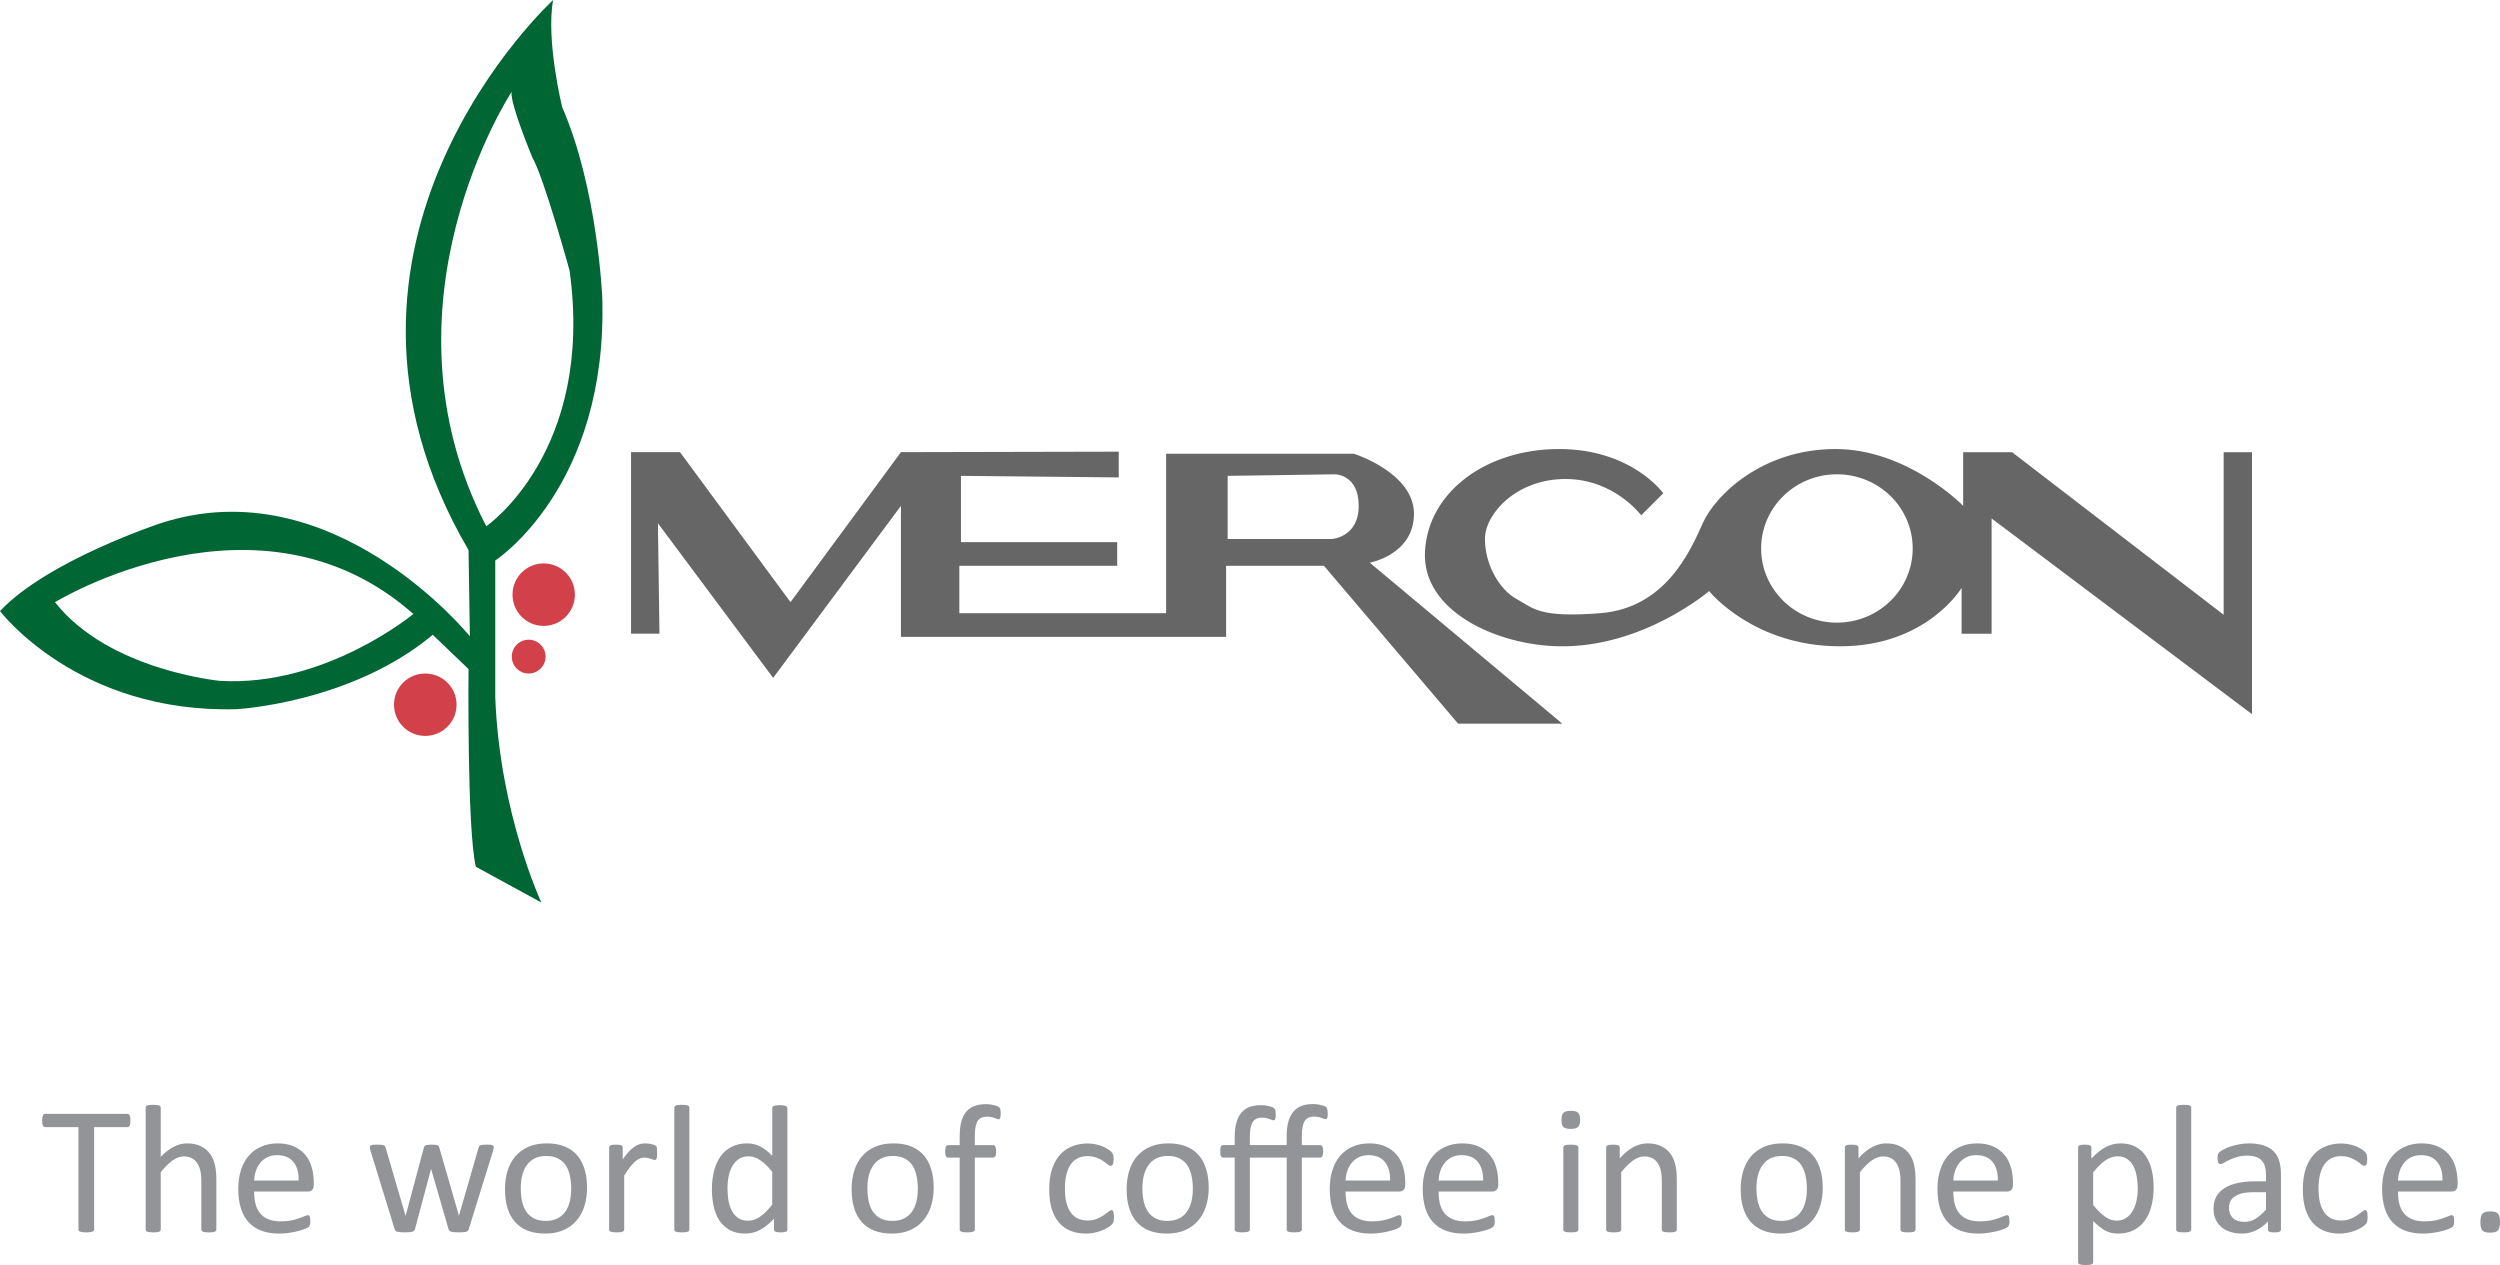 <svg xmlns="http://www.w3.org/2000/svg" width="400" height="202.405"><path d="M91.983 95.146c0 2.765-2.25 5-5 5s-4.98-2.235-4.98-5c0-2.77 2.23-5 4.98-5 2.75 0 5 2.23 5 5M87.293 105.054c0 1.497-1.22 2.708-2.71 2.708-1.487 0-2.696-1.21-2.696-2.708 0-1.49 1.21-2.7 2.695-2.7 1.49 0 2.71 1.21 2.71 2.7M73.05 112.743c0 2.765-2.24 5.003-5.017 5.003-2.76 0-4.994-2.238-4.994-5.003 0-2.753 2.233-4.98 4.993-4.98 2.777 0 5.016 2.227 5.016 4.98" fill="#d24149"/><path d="M89.94 17.118c5.698 13.09 6.42 30.447 6.42 30.447.946 30.45-17.118 42.11-17.118 42.11v21.888c.694 18.55 7.372 32.834 7.372 32.834l-10.477-5.718c-1.427-5.943-1.172-31.63-1.172-31.63l-5.725-5.483C56.138 112.51 37.833 113.47 37.833 113.47 12.373 114.163 0 97.77 0 97.77c7.608-8.096 25.692-14.047 25.692-14.047C53.297 74.696 75.18 101.81 75.18 101.81l-.215-13.802C46.153 38.764 88.502 0 88.502 0c-1.178 6.4 1.437 17.118 1.437 17.118m-8.093-2.4S59.482 48.756 77.803 84.2c0 0 17.368-11.887 13.324-40.927 0 0-4.044-14.73-5.945-18.07 0 0-3.574-8.556-3.335-10.484m-46.615 94.22c16.867.965 30.906-10.704 30.906-10.704C41.388 76.356 8.8 96.348 8.8 96.348c8.574 10.938 26.432 12.593 26.432 12.593" fill="#063"/><path d="M219.155 90.026s7.078-1.26 7.078-7.83c0-6.562-9.6-9.594-9.6-9.594H186.58v25.51h-33.086V90.53h25.258v-3.788h-24.997V76.137l25.244.25v-4.12l-34.848.077-17.67 23.998-17.678-23.998h-7.836v29.043h4.55l-.25-17.67 18.437 24.744 20.447-27.524v20.96h52.026V90.53h15.656l21.457 25.252h16.677l-30.812-25.756zm-6.053-3.788h-16.677v-10.1l17.18-.25s3.787 0 3.787 5.048c0 5.05-4.29 5.302-4.29 5.302" fill="#666"/><path d="M355.785 72.35v26.01L321.93 72.35h-7.823v8.58s-8.836-9.085-20.452-9.085c-11.618 0-19.19 7.322-21.215 11.87-2.018 4.54-6.013 13.59-16.414 14.396-9.823.758-10.603-.762-13.384-2.276-2.78-1.515-5.054-5.56-5.054-9.597 0-4.043 5.054-9.598 12.878-9.598 7.836 0 12.122 5.812 12.122 5.812l3.536-3.537s-5.043-7.07-16.67-7.07c-11.614 0-20.955 6.814-21.46 16.41-.5 9.6 11.62 14.99 21.46 15.153 13.452.23 24-8.834 24-8.834s7.07 8.834 20.96 8.834 19.44-9.344 19.44-9.344v7.33h4.8v-18.44l41.666 31.316V72.35h-4.535zm-61.877 27.27c-6.694 0-12.127-5.313-12.127-11.866 0-6.556 5.434-11.867 12.128-11.867 6.7 0 12.122 5.31 12.122 11.867 0 6.553-5.422 11.866-12.122 11.866" fill="#666"/><g font-size="37" fill="#929497" font-family="Calibri"><path d="M20.868 179.294c0 .185-.01.345-.03.48-.02.137-.053.25-.1.337-.04.08-.094.137-.162.176-.058.04-.126.058-.204.058h-5.31v16.37c0 .08-.02.147-.06.205-.038.058-.106.106-.204.145-.097.03-.228.054-.394.073-.155.03-.355.044-.598.044-.233 0-.433-.015-.598-.044-.165-.02-.297-.044-.394-.073-.097-.04-.165-.087-.204-.146-.04-.06-.06-.127-.06-.205v-16.37H7.24c-.077 0-.15-.02-.22-.06-.057-.038-.106-.096-.144-.174-.04-.087-.073-.2-.103-.335-.02-.136-.03-.296-.03-.48 0-.186.01-.346.03-.483.03-.146.064-.262.103-.35.038-.087.087-.15.145-.19.07-.038.143-.058.22-.058h13.132c.078 0 .146.02.204.058.068.04.122.103.16.19.05.088.083.204.103.35.018.137.028.297.028.482M34.618 196.73c0 .077-.02.145-.06.204-.037.048-.1.092-.188.13-.088.04-.21.07-.365.09-.156.018-.35.028-.584.028-.242 0-.44-.01-.597-.03-.155-.02-.277-.048-.365-.087-.087-.04-.15-.083-.19-.13-.038-.06-.058-.128-.058-.205v-7.69c0-.75-.058-1.352-.175-1.81-.116-.456-.287-.85-.51-1.18-.224-.33-.516-.584-.876-.76-.35-.175-.76-.262-1.226-.262-.604 0-1.207.214-1.81.642-.603.428-1.235 1.055-1.896 1.882v9.178c0 .077-.02.145-.06.204-.038.048-.1.092-.19.13-.086.04-.208.07-.363.09-.156.018-.355.028-.6.028-.232 0-.426-.01-.582-.03-.156-.02-.282-.048-.38-.087-.087-.04-.15-.083-.19-.13-.028-.06-.043-.128-.043-.205v-19.493c0-.078.015-.146.044-.205.04-.058.102-.107.19-.146.097-.04.223-.068.38-.087.155-.02.35-.03.582-.03.244 0 .443.01.6.03.154.018.276.047.363.086.087.04.15.088.19.146.038.06.058.127.058.205v7.864c.69-.73 1.386-1.27 2.086-1.62.7-.36 1.406-.54 2.116-.54.875 0 1.61.152 2.203.454.603.292 1.09.686 1.46 1.182.368.496.63 1.08.787 1.75.165.662.248 1.464.248 2.408v7.996M50.203 189.595c0 .38-.097.65-.29.817-.186.155-.4.233-.643.233h-8.61c0 .73.074 1.386.22 1.97.146.584.39 1.085.73 1.503.34.418.783.74 1.327.963.545.225 1.21.336 2 .336.622 0 1.176-.048 1.663-.145.486-.106.904-.223 1.254-.35.36-.126.652-.238.876-.335.233-.107.408-.16.525-.16.068 0 .127.02.175.058.06.03.102.077.13.146.03.067.05.164.06.29.02.117.03.263.03.438 0 .127-.006.238-.016.336-.01.087-.024.17-.043.248-.01.068-.033.13-.072.19-.03.058-.073.116-.132.174-.048.05-.204.137-.466.263-.263.116-.604.233-1.022.35-.418.116-.904.218-1.46.306-.544.097-1.127.146-1.75.146-1.08 0-2.028-.15-2.845-.453-.807-.302-1.488-.75-2.043-1.343-.554-.593-.972-1.338-1.254-2.232-.283-.895-.424-1.936-.424-3.123 0-1.128.146-2.14.438-3.035.292-.904.71-1.668 1.255-2.29.554-.633 1.22-1.114 2-1.445.777-.34 1.648-.51 2.61-.51 1.032 0 1.907.165 2.627.496.73.33 1.328.778 1.795 1.342.466.554.807 1.21 1.02 1.97.225.75.336 1.55.336 2.407v.438m-2.422-.715c.03-1.265-.25-2.257-.845-2.977-.583-.72-1.454-1.08-2.612-1.08-.593 0-1.113.113-1.56.336-.448.223-.823.52-1.124.89-.303.37-.536.802-.702 1.298-.165.486-.257.997-.277 1.532h7.12M79.002 183.57c0 .067-.01.15-.03.247-.02.097-.053.22-.102.365l-3.866 12.475c-.03.107-.078.194-.146.262-.058.067-.146.12-.263.16-.107.04-.257.063-.452.073-.195.02-.438.03-.73.03-.3 0-.554-.01-.758-.03-.204-.02-.37-.05-.496-.088-.118-.04-.206-.092-.264-.16-.058-.068-.102-.15-.13-.248l-2.76-9.528-.028-.132-.03.13-2.553 9.53c-.03.106-.077.193-.145.26-.06.07-.15.123-.278.162-.126.04-.292.063-.496.073-.194.02-.438.03-.73.03-.3 0-.55-.01-.743-.03-.185-.02-.34-.05-.467-.088-.117-.04-.205-.092-.263-.16-.058-.068-.102-.15-.13-.248l-3.84-12.475c-.047-.146-.08-.268-.1-.365-.02-.097-.03-.18-.03-.248 0-.09.02-.157.058-.205.04-.06.104-.103.19-.132.098-.04.225-.063.38-.073.156-.01.346-.014.57-.014.272 0 .49.01.656.03.165.01.292.033.38.072.087.03.15.078.19.146.038.058.072.13.1.22l3.167 10.825.03.13.03-.13 2.902-10.827c.02-.088.05-.16.088-.22.048-.067.117-.116.204-.145.088-.04.204-.063.35-.073.156-.02.355-.03.6-.03.232 0 .422.01.568.03.155.01.277.034.364.073.087.03.15.073.19.13.038.06.067.128.087.205l3.137 10.856.03.13.013-.13 3.123-10.827c.02-.088.048-.16.087-.22.05-.067.117-.116.204-.145.1-.04.225-.063.38-.073.166-.02.375-.03.628-.03.234 0 .418.006.555.015.146.01.257.034.335.073.088.04.146.083.175.132.04.048.06.116.06.204M93.93 190.018c0 1.07-.142 2.057-.424 2.962-.282.895-.705 1.668-1.27 2.32-.554.65-1.254 1.162-2.1 1.532-.837.36-1.81.54-2.92.54-1.078 0-2.022-.16-2.83-.482-.797-.32-1.463-.788-1.998-1.4-.535-.613-.934-1.358-1.197-2.233-.26-.875-.393-1.868-.393-2.976 0-1.07.137-2.052.41-2.947.28-.904.7-1.683 1.254-2.334.565-.653 1.265-1.16 2.102-1.52.836-.36 1.814-.54 2.932-.54 1.08 0 2.02.162 2.816.483.808.32 1.48.788 2.014 1.4.535.613.934 1.358 1.196 2.233.273.875.41 1.863.41 2.962m-2.54.16c0-.71-.068-1.38-.204-2.013-.127-.632-.34-1.187-.642-1.663-.302-.477-.71-.852-1.226-1.124-.515-.282-1.157-.423-1.926-.423-.71 0-1.323.126-1.838.38-.506.252-.924.612-1.255 1.08-.332.456-.58 1-.745 1.633-.156.632-.233 1.323-.233 2.072 0 .72.063 1.396.19 2.028.135.632.354 1.187.656 1.663.31.468.724.843 1.24 1.125.516.272 1.157.408 1.926.408.7 0 1.308-.126 1.824-.38.515-.252.938-.607 1.27-1.064.33-.458.573-1.003.73-1.635.154-.632.232-1.328.232-2.087M105.14 184.46c0 .213-.006.393-.016.54-.01.145-.03.26-.058.35-.03.077-.068.14-.117.19-.04.038-.098.057-.176.057-.078 0-.175-.02-.292-.058-.107-.05-.233-.094-.38-.133-.135-.048-.29-.092-.466-.13-.175-.04-.365-.06-.57-.06-.242 0-.48.05-.714.146-.234.098-.482.258-.744.482-.253.224-.52.52-.803.89-.282.37-.593.822-.933 1.357v8.638c0 .077-.02.145-.06.204-.038.048-.1.092-.19.13-.086.04-.208.07-.363.09-.157.018-.356.028-.6.028-.233 0-.428-.01-.583-.03-.156-.02-.282-.048-.38-.087-.087-.04-.15-.083-.19-.13-.028-.06-.043-.128-.043-.205v-13.132c0-.078.015-.14.044-.19.03-.058.087-.107.175-.146.087-.048.2-.077.335-.087.137-.02.317-.03.54-.03.214 0 .39.01.526.03.146.01.257.04.335.087.077.04.13.088.16.146.04.05.058.112.058.19v1.91c.36-.524.696-.952 1.007-1.283.32-.33.622-.588.904-.773.282-.194.56-.326.83-.394.283-.078.565-.117.847-.117.127 0 .268.01.423.03.166.01.336.035.51.074.176.04.332.082.468.13.146.05.248.098.306.147.06.05.098.098.117.147.02.04.035.092.045.16.02.068.03.17.03.307.01.126.014.3.014.525M110.3 196.73c0 .077-.02.145-.058.204-.04.048-.102.092-.19.13-.087.04-.21.07-.365.09-.155.018-.355.028-.598.028-.234 0-.43-.01-.584-.03-.156-.02-.283-.048-.38-.087-.087-.04-.15-.083-.19-.13-.03-.06-.043-.128-.043-.205v-19.493c0-.078.014-.146.044-.205.038-.058.102-.107.19-.146.096-.04.223-.068.38-.087.154-.02.35-.03.582-.03.242 0 .442.01.597.03.156.018.278.047.365.086.088.04.15.088.19.146.04.06.058.127.058.205v19.493M125.985 196.73c0 .077-.02.145-.058.204-.03.058-.088.107-.175.146-.078.03-.185.053-.32.073-.138.02-.303.03-.498.03-.204 0-.374-.01-.51-.03-.136-.02-.248-.044-.336-.073-.087-.04-.15-.088-.19-.146-.038-.06-.058-.127-.058-.204v-1.737c-.69.75-1.41 1.333-2.16 1.75-.74.42-1.55.63-2.436.63-.963 0-1.785-.186-2.466-.556-.68-.38-1.235-.885-1.663-1.517-.418-.642-.725-1.39-.92-2.247-.194-.866-.29-1.775-.29-2.73 0-1.127.12-2.144.364-3.048.242-.914.602-1.693 1.078-2.335.477-.642 1.066-1.133 1.766-1.473.71-.35 1.527-.526 2.45-.526.77 0 1.47.172 2.102.512.642.33 1.274.822 1.897 1.474v-7.63c0-.07.015-.132.044-.19.04-.07.107-.117.204-.147.098-.04.22-.07.366-.088.155-.03.35-.044.583-.044.243 0 .442.015.598.044.155.02.277.048.364.087.088.03.15.077.19.145.05.06.073.122.073.19v19.435m-2.422-9.236c-.652-.808-1.284-1.42-1.897-1.84-.603-.427-1.235-.64-1.897-.64-.613 0-1.134.145-1.562.437-.428.293-.778.677-1.05 1.154-.263.476-.457 1.016-.584 1.62-.117.602-.175 1.215-.175 1.838 0 .66.048 1.308.145 1.94.107.632.287 1.197.54 1.693.253.486.588.88 1.007 1.182.418.29.943.437 1.575.437.32 0 .628-.043.92-.13.3-.09.607-.234.92-.44.31-.203.636-.466.976-.787.34-.33.7-.734 1.08-1.21v-5.253M149.39 190.018c0 1.07-.142 2.057-.424 2.962-.282.895-.705 1.668-1.27 2.32-.554.65-1.254 1.162-2.1 1.532-.837.36-1.81.54-2.92.54-1.078 0-2.022-.16-2.83-.482-.797-.32-1.463-.788-1.998-1.4-.535-.613-.934-1.358-1.197-2.233-.26-.875-.393-1.868-.392-2.976 0-1.07.136-2.052.408-2.947.282-.904.7-1.683 1.255-2.334.565-.653 1.265-1.16 2.102-1.52.836-.36 1.814-.54 2.933-.54 1.08 0 2.018.162 2.816.483.808.32 1.48.788 2.014 1.4.535.613.934 1.358 1.197 2.233.273.875.41 1.863.41 2.962m-2.54.16c0-.71-.068-1.38-.204-2.013-.126-.632-.34-1.187-.642-1.663-.302-.477-.71-.852-1.226-1.124-.515-.282-1.157-.423-1.926-.423-.71 0-1.322.126-1.838.38-.506.252-.924.612-1.255 1.08-.33.456-.58 1-.745 1.633-.156.632-.233 1.323-.233 2.072 0 .72.063 1.396.19 2.028.136.632.354 1.187.656 1.663.31.468.725.843 1.24 1.125.516.272 1.158.408 1.926.408.7 0 1.308-.126 1.824-.38.515-.252.94-.607 1.27-1.064.33-.458.573-1.003.73-1.635.154-.632.232-1.328.232-2.087M160.117 178.2c0 .184-.01.335-.03.452-.018.107-.042.194-.072.262-.02.07-.048.117-.087.146-.04.02-.088.03-.146.03-.068 0-.156-.02-.263-.06-.098-.047-.22-.096-.365-.145-.146-.058-.32-.107-.526-.146-.195-.05-.424-.074-.687-.074-.36 0-.666.06-.92.175-.252.118-.456.303-.612.556-.154.243-.266.564-.334.963-.068.388-.102.865-.102 1.43v1.43h2.932c.078 0 .142.018.19.057.06.03.107.088.146.175.05.078.083.18.102.307.03.125.044.28.044.465 0 .35-.044.604-.13.76-.09.155-.206.233-.352.233h-2.932v11.512c0 .077-.02.145-.06.204-.038.048-.106.092-.203.13-.086.04-.208.07-.364.09-.155.018-.35.028-.583.028-.234 0-.428-.01-.584-.03-.157-.02-.283-.048-.38-.087-.088-.04-.15-.083-.19-.13-.04-.06-.058-.128-.058-.205v-11.512H151.7c-.157 0-.274-.078-.352-.234-.077-.155-.116-.408-.116-.76 0-.183.01-.34.03-.465.018-.128.048-.23.086-.308.04-.087.088-.146.146-.175.06-.04.127-.058.205-.058h1.852v-1.358c0-.915.082-1.698.248-2.35.175-.66.437-1.2.788-1.62.35-.417.787-.724 1.313-.918.536-.204 1.163-.306 1.883-.307.34 0 .67.035.992.103.32.058.57.126.744.204.174.068.29.13.35.19.058.058.106.136.145.233.04.088.064.2.073.336.02.126.03.282.03.467M178.232 194.73c0 .166-.005.312-.015.438-.01.117-.03.22-.06.307-.018.078-.047.15-.086.22-.028.057-.106.15-.232.276-.117.118-.322.268-.613.453-.292.175-.623.336-.992.482-.36.136-.754.248-1.182.335-.427.088-.87.132-1.327.132-.944 0-1.78-.156-2.51-.467-.73-.312-1.342-.764-1.838-1.357-.486-.603-.86-1.338-1.124-2.203-.25-.876-.378-1.883-.378-3.02 0-1.294.156-2.403.467-3.327.32-.934.753-1.698 1.298-2.29.554-.594 1.2-1.032 1.94-1.314.75-.292 1.556-.438 2.422-.438.418 0 .822.04 1.21.117.4.078.765.18 1.095.306.33.126.623.272.876.437.264.165.453.306.57.423.117.117.194.21.233.277.05.068.088.15.117.248.03.088.05.19.06.307.008.116.013.262.013.437 0 .38-.044.646-.13.802-.09.146-.196.22-.322.22-.145 0-.315-.08-.51-.235-.185-.165-.423-.345-.715-.54-.292-.194-.647-.37-1.065-.525-.408-.165-.895-.248-1.46-.248-1.156 0-2.047.448-2.67 1.342-.612.886-.918 2.174-.918 3.867 0 .846.078 1.59.233 2.232.166.633.404 1.163.715 1.59.31.43.69.75 1.138.964.457.203.978.305 1.56.305.556 0 1.042-.087 1.46-.263.42-.175.78-.364 1.08-.57.31-.213.57-.402.773-.568.215-.175.38-.262.498-.262.068 0 .126.02.175.058.048.04.087.107.116.204.038.088.063.205.072.35.02.137.03.302.03.497M193.393 190.018c0 1.07-.14 2.057-.424 2.962-.283.895-.706 1.668-1.27 2.32-.554.65-1.255 1.162-2.1 1.532-.837.36-1.81.54-2.92.54-1.08 0-2.022-.16-2.83-.482-.797-.32-1.464-.788-2-1.4-.534-.613-.932-1.358-1.195-2.233s-.394-1.868-.394-2.976c0-1.07.137-2.052.41-2.947.282-.904.7-1.683 1.254-2.334.565-.653 1.265-1.16 2.1-1.52.838-.36 1.816-.54 2.934-.54 1.08 0 2.02.162 2.816.483.807.32 1.48.788 2.014 1.4.535.613.933 1.358 1.196 2.233.272.875.41 1.863.41 2.962m-2.54.16c0-.71-.068-1.38-.204-2.013-.127-.632-.34-1.187-.642-1.663-.302-.477-.71-.852-1.226-1.124-.516-.282-1.158-.423-1.926-.423-.71 0-1.323.126-1.838.38-.506.252-.924.612-1.255 1.08-.33.456-.58 1-.744 1.633-.157.632-.235 1.323-.235 2.072 0 .72.063 1.396.19 2.028.136.632.355 1.187.657 1.663.31.468.724.843 1.24 1.125.515.272 1.157.408 1.926.408.7 0 1.308-.126 1.823-.38.517-.252.94-.607 1.27-1.064.332-.458.575-1.003.73-1.635.156-.632.234-1.328.234-2.087M212.438 178.185c0 .31-.025.535-.073.67-.05.137-.136.205-.263.205-.078 0-.17-.02-.277-.058-.097-.04-.224-.083-.38-.13-.145-.06-.316-.108-.51-.147-.195-.05-.418-.073-.67-.073-.72 0-1.232.248-1.533.744-.292.496-.438 1.29-.438 2.378v1.445h2.933c.077 0 .146.018.204.057.06.03.108.088.147.175.048.078.083.18.102.307.018.125.028.28.028.465 0 .35-.044.604-.13.76-.08.155-.196.233-.35.233h-2.934v11.512c0 .077-.02.145-.058.204-.04.048-.107.092-.205.13-.086.04-.208.07-.363.09-.156.018-.35.028-.584.028-.234 0-.428-.01-.584-.03-.156-.02-.283-.048-.38-.087-.088-.04-.15-.083-.19-.13-.04-.06-.058-.128-.058-.205v-11.512h-5.895v11.512c0 .077-.02.145-.058.204-.04.048-.108.092-.205.13-.088.04-.21.07-.365.09-.156.018-.35.028-.584.028-.233 0-.428-.01-.583-.03-.156-.02-.283-.048-.38-.087-.087-.04-.15-.083-.19-.13-.038-.06-.058-.128-.058-.205v-11.512h-1.853c-.155 0-.272-.078-.35-.234-.078-.155-.117-.408-.117-.76 0-.183.01-.34.03-.465.02-.128.048-.23.087-.308.04-.087.087-.146.146-.175.058-.04.126-.058.204-.058h1.853v-1.242c0-.904.088-1.677.263-2.32.175-.65.437-1.186.788-1.604.35-.42.783-.725 1.298-.92.525-.204 1.133-.306 1.824-.306.428 0 .803.04 1.124.117.32.068.583.146.787.233.097.04.174.088.233.146.058.058.107.136.146.234.038.087.062.2.072.335.02.127.03.282.03.467 0 .31-.025.54-.074.686-.05.136-.136.204-.263.204-.078 0-.17-.02-.277-.058-.097-.05-.224-.098-.38-.146-.155-.06-.33-.107-.525-.146-.194-.05-.418-.073-.67-.073-.72 0-1.226.248-1.518.744-.292.497-.438 1.29-.438 2.38v1.27h5.895v-1.417c0-.904.087-1.678.262-2.32.185-.65.453-1.186.803-1.604.35-.42.783-.726 1.298-.92.526-.205 1.134-.307 1.824-.307.417 0 .787.04 1.108.117.33.068.598.146.803.233.088.04.16.088.22.146.068.057.116.135.145.232.04.088.064.2.073.336.02.126.03.282.03.467M224.834 189.595c0 .38-.097.65-.292.817-.184.155-.398.233-.642.233h-8.608c0 .73.073 1.386.22 1.97.145.584.388 1.085.728 1.503.34.418.783.74 1.328.963.545.225 1.21.336 2 .336.622 0 1.176-.048 1.662-.145.487-.106.905-.223 1.255-.35.36-.126.652-.238.876-.335.234-.107.41-.16.526-.16.068 0 .126.02.175.058.06.03.103.077.132.146.03.067.05.164.06.29.018.117.028.263.028.438 0 .127-.005.238-.015.336-.01.087-.024.17-.044.248-.008.068-.033.13-.072.19-.03.058-.072.116-.13.174-.05.05-.205.137-.468.263-.262.116-.603.233-1.02.35-.42.116-.906.218-1.46.306-.545.097-1.128.146-1.75.146-1.08 0-2.03-.15-2.846-.453-.808-.302-1.488-.75-2.043-1.343-.553-.593-.972-1.338-1.254-2.232-.282-.895-.423-1.936-.423-3.123 0-1.128.146-2.14.438-3.035.293-.904.71-1.668 1.256-2.29.554-.633 1.22-1.114 2-1.445.777-.34 1.647-.51 2.61-.51 1.03 0 1.907.165 2.627.496.73.33 1.327.778 1.794 1.342.467.554.808 1.21 1.022 1.97.222.75.334 1.55.334 2.407v.438m-2.422-.715c.03-1.265-.253-2.257-.846-2.977-.584-.72-1.454-1.08-2.612-1.08-.593 0-1.114.113-1.56.336-.448.223-.823.52-1.124.89-.302.37-.535.802-.7 1.298-.166.486-.26.997-.278 1.532h7.12M239.715 189.595c0 .38-.097.65-.292.817-.184.155-.398.233-.642.233h-8.607c0 .73.073 1.386.22 1.97.145.584.388 1.085.728 1.503.342.418.784.74 1.33.963.544.225 1.21.336 1.998.336.623 0 1.177-.048 1.663-.145.488-.106.906-.223 1.256-.35.36-.126.652-.238.876-.335.233-.107.408-.16.525-.16.068 0 .126.02.175.058.058.03.102.077.13.146.03.067.05.164.06.29.02.117.03.263.03.438 0 .127-.006.238-.016.336-.01.087-.024.17-.044.248-.01.068-.034.13-.073.19-.03.058-.073.116-.132.174-.048.05-.204.137-.467.263-.26.116-.602.233-1.02.35-.418.116-.905.218-1.46.306-.544.097-1.127.146-1.75.146-1.08 0-2.028-.15-2.845-.453-.808-.302-1.488-.75-2.043-1.343-.554-.593-.973-1.338-1.255-2.232-.282-.895-.423-1.936-.423-3.123 0-1.128.146-2.14.438-3.035.292-.904.71-1.668 1.255-2.29.554-.633 1.22-1.114 2-1.445.777-.34 1.647-.51 2.61-.51 1.03 0 1.907.165 2.627.496.73.33 1.327.778 1.794 1.342.467.554.808 1.21 1.022 1.97.223.75.335 1.55.335 2.407v.438m-2.422-.715c.03-1.265-.253-2.257-.846-2.977-.584-.72-1.454-1.08-2.612-1.08-.593 0-1.114.113-1.56.336-.448.223-.823.52-1.124.89-.3.37-.534.802-.7 1.298-.165.486-.258.997-.277 1.532h7.12M252.536 196.73c0 .077-.02.145-.058.204-.04.048-.102.092-.19.13-.087.04-.21.07-.364.09-.156.018-.355.028-.6.028-.232 0-.427-.01-.582-.03-.156-.02-.282-.048-.38-.087-.087-.04-.15-.083-.19-.13-.028-.06-.043-.128-.043-.205v-13.132c0-.068.014-.13.043-.19.04-.058.102-.107.19-.146.097-.038.223-.068.38-.087.154-.02.35-.03.582-.03.244 0 .443.01.6.03.154.02.276.05.363.087.088.04.15.088.19.146.04.06.058.122.058.19v13.132m.278-17.568c0 .565-.107.95-.32 1.153-.215.204-.61.307-1.183.307-.563 0-.952-.098-1.166-.292-.205-.205-.307-.584-.307-1.138 0-.564.107-.95.32-1.153.215-.205.61-.307 1.183-.307.564 0 .948.102 1.153.306.214.194.32.568.32 1.122M268.297 196.73c0 .077-.02.145-.058.204-.04.048-.103.092-.19.13-.088.04-.21.07-.365.09-.156.018-.35.028-.584.028-.242 0-.442-.01-.597-.03-.156-.02-.277-.048-.365-.087-.088-.04-.15-.083-.19-.13-.04-.06-.058-.128-.058-.205v-7.69c0-.75-.058-1.352-.175-1.81-.117-.456-.287-.85-.51-1.18-.225-.33-.516-.584-.876-.76-.35-.175-.76-.262-1.227-.262-.603 0-1.206.214-1.81.642-.602.428-1.234 1.055-1.896 1.882v9.178c0 .077-.02.145-.058.204-.04.048-.103.092-.19.13-.088.04-.21.07-.366.09-.155.018-.355.028-.598.028-.233 0-.428-.01-.584-.03-.155-.02-.282-.048-.38-.087-.086-.04-.15-.083-.19-.13-.028-.06-.042-.128-.042-.205v-13.132c0-.078.014-.14.043-.19.03-.058.088-.107.176-.146.086-.048.198-.077.334-.087.136-.02.316-.03.54-.03.214 0 .39.01.525.03.145.01.257.04.335.087.078.04.13.088.16.146.04.05.06.112.06.19v1.736c.738-.826 1.472-1.43 2.202-1.81.74-.388 1.483-.583 2.232-.583.875 0 1.61.152 2.202.454.603.292 1.09.686 1.46 1.182.37.496.632 1.08.787 1.75.165.662.247 1.46.247 2.393v8.01M291.643 190.018c0 1.07-.14 2.057-.423 2.962-.282.895-.705 1.668-1.27 2.32-.554.65-1.254 1.162-2.1 1.532-.837.36-1.81.54-2.92.54-1.078 0-2.022-.16-2.83-.482-.797-.32-1.463-.788-1.998-1.4-.535-.613-.934-1.358-1.196-2.233-.263-.875-.394-1.868-.394-2.976 0-1.07.136-2.052.408-2.947.282-.904.7-1.683 1.255-2.334.564-.653 1.264-1.16 2.1-1.52.838-.36 1.815-.54 2.934-.54 1.078 0 2.017.162 2.815.483.807.32 1.478.788 2.013 1.4.535.613.934 1.358 1.197 2.233.272.875.408 1.863.408 2.962m-2.54.16c0-.71-.067-1.38-.203-2.013-.126-.632-.34-1.187-.642-1.663-.3-.477-.71-.852-1.225-1.124-.516-.282-1.158-.423-1.926-.423-.71 0-1.323.126-1.84.38-.505.252-.923.612-1.254 1.08-.33.456-.578 1-.744 1.633-.156.632-.234 1.323-.234 2.072 0 .72.063 1.396.19 2.028.136.632.355 1.187.656 1.663.31.468.725.843 1.24 1.125.516.272 1.158.408 1.926.408.7 0 1.308-.126 1.824-.38.516-.252.94-.607 1.27-1.064.33-.458.573-1.003.73-1.635.155-.632.232-1.328.232-2.087M306.486 196.73c0 .077-.02.145-.058.204-.04.048-.102.092-.19.13-.088.04-.21.07-.365.09-.155.018-.35.028-.583.028-.244 0-.443-.01-.6-.03-.154-.02-.276-.048-.363-.087-.088-.04-.15-.083-.19-.13-.04-.06-.058-.128-.058-.205v-7.69c0-.75-.06-1.352-.176-1.81-.117-.456-.287-.85-.51-1.18-.225-.33-.517-.584-.877-.76-.35-.175-.758-.262-1.225-.262-.603 0-1.206.214-1.81.642-.603.428-1.235 1.055-1.896 1.882v9.178c0 .077-.02.145-.06.204-.038.048-.1.092-.188.13-.088.04-.21.07-.365.09-.156.018-.355.028-.598.028-.234 0-.428-.01-.584-.03-.155-.02-.28-.048-.378-.087-.088-.04-.15-.083-.19-.13-.03-.06-.044-.128-.044-.205v-13.132c0-.078.015-.14.044-.19.03-.058.088-.107.175-.146.088-.048.2-.077.336-.087.136-.02.316-.03.54-.03.214 0 .39.01.525.03.146.01.258.04.335.087.078.04.132.088.16.146.04.05.06.112.06.19v1.736c.74-.826 1.473-1.43 2.203-1.81.74-.388 1.483-.583 2.232-.583.875 0 1.61.152 2.203.454.604.292 1.09.686 1.46 1.182.37.496.632 1.08.788 1.75.165.662.248 1.46.248 2.393v8.01M322.072 189.595c0 .38-.098.65-.292.817-.185.155-.4.233-.642.233h-8.608c0 .73.072 1.386.218 1.97.146.584.39 1.085.73 1.503.34.418.783.74 1.328.963.544.225 1.21.336 2 .336.62 0 1.176-.048 1.662-.145.486-.106.905-.223 1.255-.35.36-.126.65-.238.875-.335.234-.107.41-.16.525-.16.068 0 .127.02.175.058.06.03.103.077.132.146.03.067.048.164.058.29.02.117.03.263.03.438 0 .127-.006.238-.015.336-.01.087-.025.17-.044.248-.01.068-.035.13-.074.19-.03.058-.073.116-.13.174-.05.05-.206.137-.468.263-.263.116-.603.233-1.022.35-.418.116-.904.218-1.46.306-.543.097-1.127.146-1.75.146-1.08 0-2.028-.15-2.845-.453-.806-.302-1.487-.75-2.04-1.343-.556-.593-.974-1.338-1.256-2.232-.282-.895-.423-1.936-.423-3.123 0-1.128.147-2.14.438-3.035.292-.904.71-1.668 1.255-2.29.555-.633 1.22-1.114 2-1.445.777-.34 1.648-.51 2.61-.51 1.032 0 1.907.165 2.627.496.73.33 1.328.778 1.795 1.342.467.554.807 1.21 1.02 1.97.225.75.337 1.55.337 2.407v.438m-2.422-.715c.03-1.265-.253-2.257-.847-2.977-.583-.72-1.454-1.08-2.61-1.08-.595 0-1.115.113-1.562.336-.447.223-.82.52-1.123.89-.3.37-.535.802-.7 1.298-.166.486-.258.997-.277 1.532h7.12M344.58 189.96c0 1.147-.125 2.178-.378 3.093-.243.914-.608 1.692-1.094 2.334-.477.633-1.07 1.124-1.78 1.474-.71.34-1.523.512-2.437.512-.388 0-.748-.04-1.08-.117-.33-.078-.655-.2-.976-.365-.31-.165-.623-.374-.934-.627-.31-.253-.642-.55-.992-.89v6.565c0 .078-.02.146-.06.205-.037.058-.1.107-.188.146-.088.037-.21.067-.365.086-.156.02-.355.03-.598.03-.234 0-.428-.01-.584-.03-.155-.02-.282-.05-.38-.087-.087-.04-.15-.09-.19-.147-.028-.06-.043-.127-.043-.205v-18.34c0-.087.015-.156.044-.204.03-.06.088-.107.175-.146.087-.04.2-.063.335-.073.136-.02.3-.03.496-.03.205 0 .37.01.497.03.136.01.248.034.336.073.087.04.145.087.175.146.04.048.058.117.058.204v1.765c.4-.408.783-.763 1.153-1.065.368-.3.738-.55 1.108-.744.38-.204.763-.355 1.152-.452.4-.107.817-.16 1.255-.16.953 0 1.766.184 2.437.554.67.37 1.216.875 1.634 1.517.428.642.74 1.39.934 2.247.194.847.29 1.746.29 2.7m-2.537.277c0-.67-.054-1.318-.16-1.94-.098-.633-.273-1.192-.526-1.68-.243-.485-.574-.874-.992-1.166-.42-.29-.94-.437-1.56-.437-.313 0-.62.05-.92.146-.302.087-.61.233-.92.437-.31.194-.637.457-.977.788-.34.32-.7.72-1.08 1.196v5.225c.66.807 1.29 1.425 1.882 1.853.593.428 1.216.642 1.868.642.603 0 1.118-.146 1.546-.438.438-.292.788-.68 1.05-1.167.273-.487.473-1.03.6-1.634.125-.602.19-1.21.19-1.823M350.596 196.73c0 .077-.02.145-.06.204-.038.048-.1.092-.188.13-.088.04-.21.07-.365.09-.156.018-.355.028-.598.028-.234 0-.428-.01-.584-.03-.155-.02-.28-.048-.378-.087-.088-.04-.15-.083-.19-.13-.03-.06-.044-.128-.044-.205v-19.493c0-.078.015-.146.044-.205.04-.058.102-.107.19-.146.097-.04.223-.068.38-.087.155-.02.35-.03.583-.03.243 0 .442.01.598.03.156.018.277.047.365.086.087.04.15.088.19.146.038.06.058.127.058.205v19.493M364.95 196.744c0 .117-.038.204-.116.263-.078.058-.185.102-.32.13-.137.03-.337.045-.6.045-.252 0-.457-.015-.612-.044-.146-.03-.253-.073-.32-.13-.07-.06-.103-.147-.103-.264v-1.313c-.575.614-1.217 1.09-1.927 1.43-.7.34-1.445.512-2.233.512-.69 0-1.318-.093-1.882-.278-.554-.175-1.03-.433-1.43-.773-.39-.34-.695-.758-.92-1.254-.213-.496-.32-1.06-.32-1.692 0-.74.15-1.382.452-1.926.302-.545.735-.997 1.3-1.357.563-.36 1.254-.627 2.07-.802.818-.184 1.737-.277 2.758-.277h1.81v-1.02c0-.506-.054-.953-.16-1.343-.108-.39-.283-.71-.526-.963-.234-.262-.54-.457-.92-.583-.38-.135-.846-.203-1.4-.203-.593 0-1.128.073-1.605.218-.467.137-.88.292-1.24.467-.35.166-.647.32-.89.467-.234.135-.41.204-.526.204-.076 0-.144-.02-.203-.06-.058-.038-.112-.096-.16-.174-.04-.078-.068-.175-.088-.292-.02-.126-.03-.262-.03-.408 0-.243.015-.433.044-.57.04-.145.12-.28.248-.408.136-.126.365-.272.686-.438.32-.175.69-.33 1.108-.466.42-.146.876-.263 1.372-.35.496-.098.997-.147 1.503-.147.944 0 1.747.108 2.408.322.662.214 1.197.53 1.605.95.41.407.705.918.89 1.53.185.614.277 1.33.277 2.146v8.856m-2.392-5.997H360.5c-.66 0-1.235.06-1.72.176-.488.107-.89.272-1.212.496-.32.213-.56.475-.715.786-.146.302-.22.652-.22 1.05 0 .682.215 1.227.643 1.635.438.4 1.045.6 1.824.6.632 0 1.216-.16 1.75-.482.545-.32 1.114-.812 1.708-1.474v-2.787M378.81 194.73c0 .166-.003.312-.013.438-.01.117-.03.22-.06.307-.018.078-.047.15-.086.22-.028.057-.106.15-.233.276-.116.118-.32.268-.612.453-.292.175-.623.336-.993.482-.36.136-.753.248-1.18.335-.43.088-.872.132-1.33.132-.943 0-1.78-.156-2.51-.467-.728-.312-1.34-.764-1.837-1.357-.486-.603-.86-1.338-1.124-2.203-.252-.876-.378-1.883-.378-3.02 0-1.294.156-2.403.467-3.327.32-.934.753-1.698 1.298-2.29.554-.594 1.2-1.032 1.94-1.314.75-.292 1.556-.438 2.422-.438.418 0 .822.04 1.21.117.4.078.765.18 1.095.306.33.126.623.272.876.437.263.165.453.306.57.423.117.117.194.21.233.277.05.068.088.15.117.248.03.088.05.19.058.307.01.116.015.262.015.437 0 .38-.044.646-.13.802-.09.146-.196.22-.322.22-.145 0-.315-.08-.51-.235-.185-.165-.423-.345-.715-.54-.292-.194-.647-.37-1.065-.525-.41-.165-.895-.248-1.46-.248-1.157 0-2.047.448-2.67 1.342-.612.886-.918 2.174-.918 3.867 0 .846.078 1.59.233 2.232.165.633.404 1.163.715 1.59.31.43.69.75 1.138.964.457.203.978.305 1.56.305.556 0 1.042-.087 1.46-.263.42-.175.78-.364 1.08-.57.31-.213.57-.402.773-.568.215-.175.38-.262.497-.262.07 0 .127.02.176.058.048.04.087.107.116.204.038.088.063.205.072.35.02.137.03.302.03.497M393.217 189.595c0 .38-.098.65-.292.817-.185.155-.4.233-.642.233h-8.608c0 .73.072 1.386.218 1.97.146.584.39 1.085.73 1.503.34.418.783.74 1.328.963.545.225 1.212.336 2 .336.622 0 1.177-.048 1.663-.145.486-.106.904-.223 1.255-.35.36-.126.65-.238.875-.335.234-.107.41-.16.525-.16.068 0 .127.02.175.058.06.03.103.077.132.146.03.067.048.164.058.29.02.117.03.263.03.438 0 .127-.006.238-.015.336-.01.087-.025.17-.044.248-.01.068-.034.13-.073.19-.028.058-.072.116-.13.174-.05.05-.205.137-.467.263-.263.116-.603.233-1.022.35-.417.116-.903.218-1.458.306-.544.097-1.128.146-1.75.146-1.08 0-2.03-.15-2.846-.453-.807-.302-1.488-.75-2.042-1.343-.555-.593-.973-1.338-1.255-2.232-.283-.895-.424-1.936-.424-3.123 0-1.128.146-2.14.437-3.035.292-.904.71-1.668 1.255-2.29.555-.633 1.22-1.114 2-1.445.777-.34 1.648-.51 2.61-.51 1.032 0 1.907.165 2.627.496.73.33 1.328.778 1.795 1.342.467.554.807 1.21 1.02 1.97.225.75.337 1.55.337 2.407v.438m-2.422-.715c.03-1.265-.253-2.257-.847-2.977-.583-.72-1.454-1.08-2.61-1.08-.595 0-1.115.113-1.562.336-.448.223-.822.52-1.124.89-.3.37-.535.802-.7 1.298-.166.486-.258.997-.277 1.532h7.12M400 195.504c0 .69-.117 1.153-.35 1.386-.224.224-.637.336-1.24.336-.584 0-.988-.112-1.21-.336-.225-.224-.337-.67-.337-1.342 0-.69.112-1.148.336-1.372.232-.233.65-.35 1.253-.35.584 0 .988.112 1.21.336.225.223.337.67.337 1.342" style="-inkscape-font-specification:Calibri"/></g></svg>